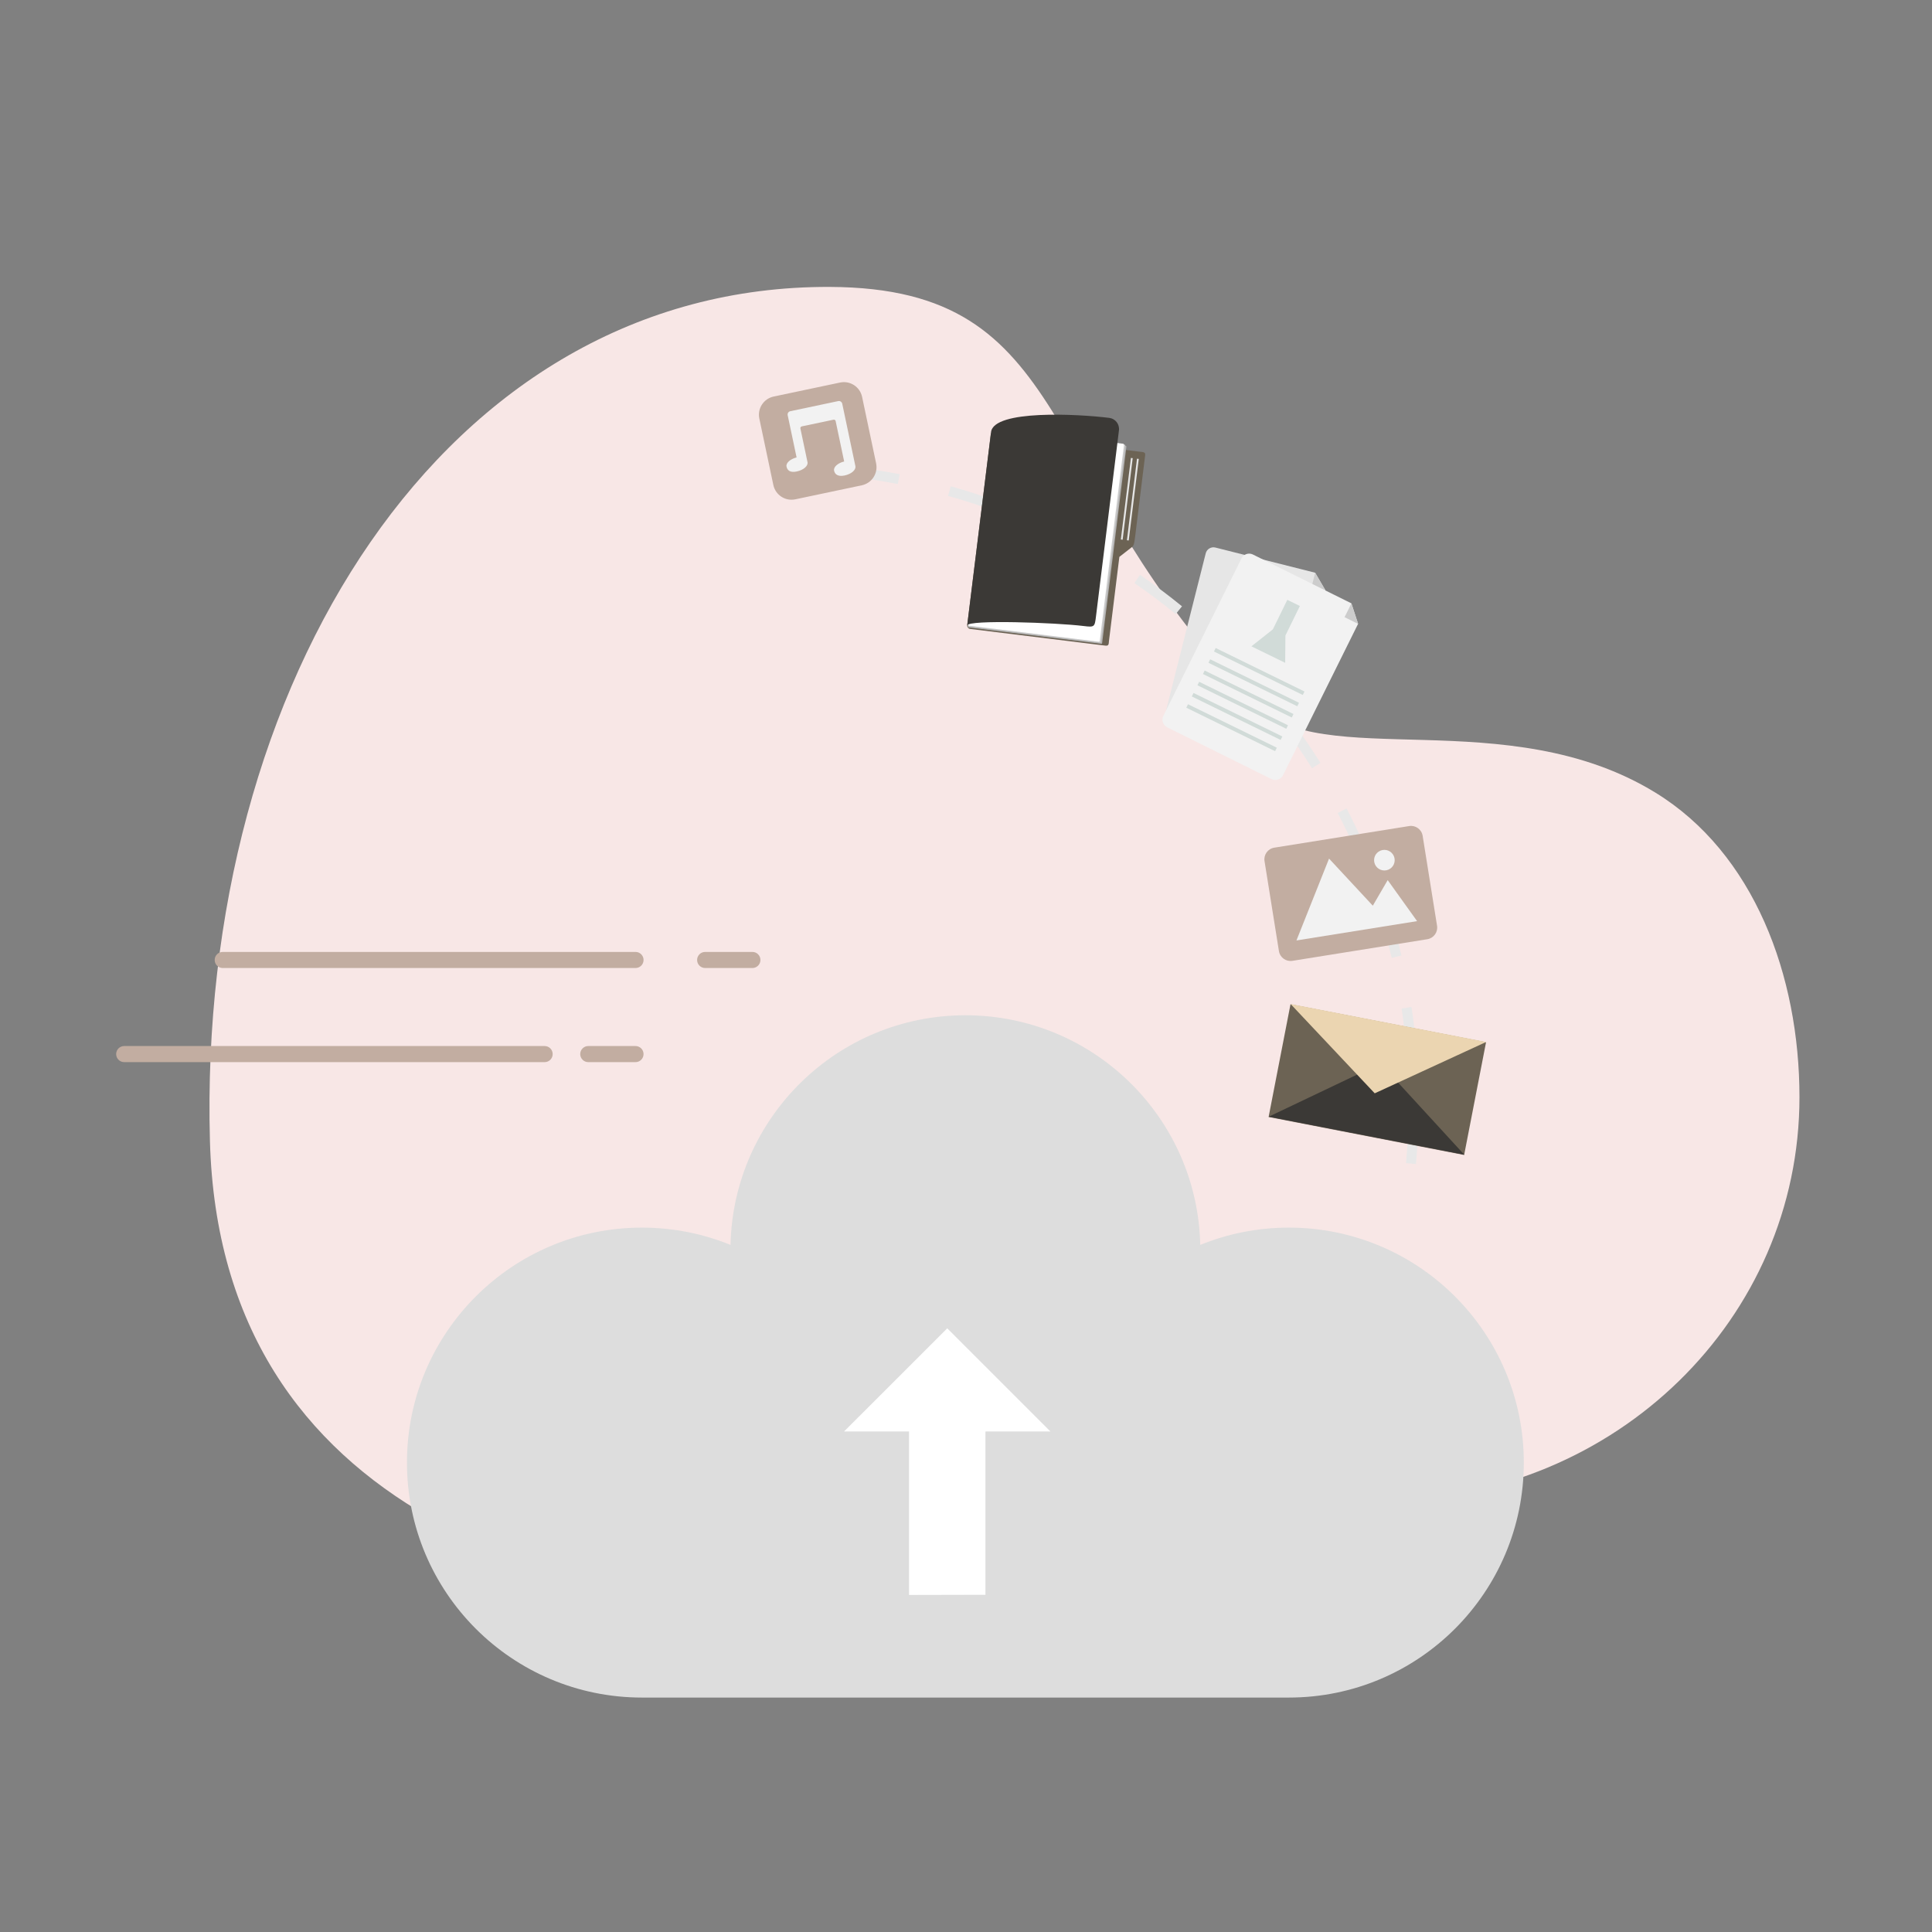 <svg width="270" height="270" viewBox="0 0 270 270" fill="none" xmlns="http://www.w3.org/2000/svg">
<rect x="0" y="0" width="270" height="270" fill="#808080" stroke="none"/>
<g clip-path="url(#clip0_257_129)">
<path d="M175.37 98.455C144.408 66.65 150.495 40.24 115.98 40.097C62.055 39.873 27.59 95.6 29.338 159.43C30.763 211.47 78.748 225.665 122.693 225.665C138.19 225.665 152.845 222.19 165.863 216.005C174.373 211.963 183.705 209.775 193.193 209.733C193.378 209.733 193.563 209.73 193.748 209.728C225.875 209.295 251.478 184.278 251.478 153.33C251.478 136.338 245.133 119.218 231.33 110.76C210.62 98.073 184.623 107.96 175.37 98.455Z" fill="#F8E7E6"/>
<path d="M197.88 162.675L196.49 162.545C196.715 160.15 196.845 157.725 196.875 155.335L198.27 155.352C198.24 157.78 198.108 160.243 197.88 162.675ZM198.063 148.022L196.67 148.117C196.658 147.932 196.645 147.747 196.63 147.562C196.463 145.357 196.21 143.13 195.875 140.942L197.255 140.732C197.593 142.952 197.853 145.215 198.02 147.457C198.038 147.645 198.05 147.835 198.063 148.022ZM194.495 133.86C193.94 131.527 193.28 129.192 192.535 126.915L193.863 126.48C194.62 128.792 195.288 131.167 195.853 133.535L194.495 133.86ZM190.015 120.155C189.088 117.947 188.055 115.75 186.948 113.622L188.185 112.977C189.31 115.137 190.358 117.372 191.303 119.615L190.015 120.155ZM183.355 107.36C182.078 105.33 180.703 103.327 179.268 101.41L180.385 100.572C181.843 102.52 183.24 104.552 184.538 106.615L183.355 107.36ZM174.71 95.812C173.12 94.015 171.44 92.263 169.713 90.603L170.68 89.595C172.435 91.28 174.143 93.06 175.755 94.888L174.71 95.812ZM164.308 85.815C162.448 84.3 160.505 82.843 158.53 81.485L159.32 80.335C161.325 81.713 163.3 83.192 165.188 84.733L164.308 85.815ZM152.418 77.645C150.338 76.455 148.183 75.335 146.01 74.32L146.603 73.055C148.808 74.088 150.998 75.225 153.113 76.435L152.418 77.645ZM139.353 71.532C137.108 70.7 134.798 69.95 132.49 69.302L132.868 67.957C135.213 68.615 137.56 69.377 139.84 70.222L139.353 71.532ZM125.465 67.642C123.118 67.188 120.718 66.823 118.33 66.558L118.485 65.17C120.91 65.44 123.348 65.81 125.733 66.272L125.465 67.642Z" fill="#E8E8E8"/>
<path d="M167.771 237.237H180.118C198.252 237.237 212.955 222.534 212.955 204.4C212.955 186.265 198.252 171.562 180.118 171.562C175.738 171.562 171.556 172.423 167.737 173.977C167.345 156.186 152.802 141.885 134.914 141.885C117.027 141.885 102.483 156.191 102.091 173.977C98.273 172.423 94.091 171.562 89.711 171.562C71.577 171.562 56.873 186.265 56.873 204.4C56.873 222.534 71.577 237.237 89.711 237.237H102.057" fill="#DDDDDD"/>
<path d="M127.04 222.897V200.049H117.96L132.378 185.636L146.791 200.049H137.716V222.873" fill="white"/>
<path d="M169.855 76.52C169.26 76.37 168.652 76.733 168.502 77.328L162.87 99.635C162.72 100.23 163.082 100.838 163.677 100.988L178.455 104.718C179.05 104.868 179.657 104.505 179.807 103.91L185.217 82.48L183.8 80.04L169.855 76.52Z" fill="#E6E6E6"/>
<path d="M185.238 82.483L183.793 80.062L183.305 81.995L185.238 82.483Z" fill="#CCCCCC"/>
<path d="M175.095 77.493C174.508 77.2 173.793 77.442 173.503 78.03L162.578 100.053C162.285 100.64 162.528 101.355 163.115 101.645L177.705 108.883C178.293 109.175 179.008 108.933 179.298 108.345L189.792 87.188L188.863 84.32L175.095 77.493Z" fill="#F2F2F2"/>
<path d="M189.815 87.198L188.853 84.343L187.905 86.252L189.815 87.198Z" fill="#CCCCCC"/>
<path d="M179.64 88.815L181.66 84.688L179.905 83.828L177.883 87.955L174.888 90.325L179.605 92.632L179.64 88.815Z" fill="#D1DBD8"/>
<path d="M169.893 90.561L169.655 91.049L182.067 97.125L182.306 96.638L169.893 90.561Z" fill="#D1DBD8"/>
<path d="M169.124 92.138L168.886 92.625L181.298 98.701L181.537 98.214L169.124 92.138Z" fill="#D1DBD8"/>
<path d="M168.353 93.708L168.114 94.195L180.527 100.272L180.765 99.784L168.353 93.708Z" fill="#D1DBD8"/>
<path d="M167.584 95.282L167.346 95.769L179.758 101.845L179.997 101.358L167.584 95.282Z" fill="#D1DBD8"/>
<path d="M166.795 96.843L166.557 97.331L178.969 103.407L179.208 102.92L166.795 96.843Z" fill="#D1DBD8"/>
<path d="M166.026 98.417L165.787 98.904L178.2 104.98L178.438 104.493L166.026 98.417Z" fill="#D1DBD8"/>
<path d="M135.17 87.358C135.137 87.623 135.325 87.863 135.59 87.895L154.502 90.23C154.995 90.29 154.937 89.93 154.98 89.583C155.022 89.235 156.432 77.825 156.432 77.825C156.432 77.825 157.795 76.763 158.17 76.47C158.545 76.178 158.535 75.805 158.807 73.598C159.08 71.393 159.975 64.153 160.035 63.65C160.097 63.148 159.777 63.185 159.235 63.12C158.692 63.053 154.707 62.563 154.707 62.563L138.48 60.56L135.17 87.358Z" fill="#6C6354"/>
<path d="M135.273 87.565L138.663 60.11C138.67 60.05 138.725 60.008 138.785 60.015L157.32 62.303C157.38 62.31 157.423 62.365 157.415 62.425L154.025 89.877C154.018 89.938 153.963 89.98 153.903 89.972L135.368 87.685C135.308 87.68 135.265 87.623 135.273 87.565Z" fill="#B3B3B3"/>
<path d="M135.287 87.435L138.677 59.965C138.685 59.905 138.74 59.863 138.8 59.87L157.16 62.138C157.22 62.145 157.262 62.2 157.255 62.26L153.865 89.725C153.857 89.785 153.802 89.828 153.742 89.82L135.382 87.553C135.322 87.548 135.28 87.493 135.287 87.435Z" fill="#CCCCCC"/>
<path d="M135.305 87.297L138.687 59.89C138.695 59.82 138.76 59.77 138.83 59.778L156.962 62.015C157.032 62.023 157.082 62.087 157.075 62.157L153.692 89.565C153.685 89.635 153.62 89.685 153.55 89.677L135.417 87.44C135.347 87.433 135.297 87.37 135.305 87.297Z" fill="white"/>
<path d="M156.375 60.14L153.17 86.108C152.985 87.618 152.975 87.677 151.435 87.487C147.588 87.013 135.27 86.57 135.165 87.41C135.165 87.41 138.03 64.205 138.503 60.375C138.89 57.233 150.65 57.85 155.023 58.4C155.875 58.508 156.48 59.285 156.375 60.14Z" fill="#3B3936"/>
<path d="M158.897 64.103L157.49 75.501L157.741 75.532L159.147 64.134L158.897 64.103Z" fill="#E6E6E6"/>
<path d="M158.047 63.997L156.64 75.395L156.891 75.426L158.298 64.028L158.047 63.997Z" fill="#E6E6E6"/>
<path d="M199.467 131.258L180.615 134.278C179.72 134.42 178.875 133.813 178.732 132.915L176.72 120.345C176.577 119.45 177.185 118.605 178.082 118.463L196.935 115.443C197.83 115.3 198.675 115.908 198.817 116.805L200.83 129.375C200.975 130.27 200.362 131.113 199.467 131.258Z" fill="#C2ADA1"/>
<path d="M193.47 121.65C194.265 121.65 194.91 121.005 194.91 120.21C194.91 119.415 194.265 118.77 193.47 118.77C192.674 118.77 192.03 119.415 192.03 120.21C192.03 121.005 192.674 121.65 193.47 121.65Z" fill="#F2F2F2"/>
<path d="M181.18 131.43L198.042 128.73L193.932 122.998L191.852 126.57L185.737 119.99L181.18 131.43Z" fill="#F2F2F2"/>
<path d="M120.432 67.823L111.152 69.78C109.75 70.078 108.372 69.18 108.075 67.775L106.117 58.495C105.82 57.093 106.717 55.715 108.122 55.417L117.402 53.46C118.805 53.163 120.183 54.06 120.48 55.465L122.437 64.745C122.735 66.15 121.837 67.528 120.432 67.823Z" fill="#C2ADA1"/>
<path d="M110.445 57.468C110.19 57.52 110.025 57.773 110.08 58.028L110.11 58.165L110.42 59.638L111.325 63.928C110.435 64.145 109.81 64.705 109.918 65.207C110.028 65.728 110.408 66.088 111.348 65.89C112.288 65.692 112.963 65.11 112.85 64.588C112.848 64.58 112.845 64.573 112.843 64.565H112.845L111.858 59.885C111.828 59.75 111.915 59.615 112.053 59.587L116.485 58.653C116.62 58.623 116.755 58.71 116.783 58.847L117.973 64.493C117.083 64.71 116.458 65.27 116.565 65.772C116.675 66.293 117.098 66.645 118.038 66.448C118.978 66.25 119.653 65.668 119.54 65.145C119.538 65.14 119.538 65.138 119.538 65.132H119.54L118.043 58.028L117.733 56.555L117.703 56.417C117.648 56.163 117.398 55.998 117.143 56.053L110.445 57.468Z" fill="#F2F2F2"/>
<path d="M180.35 140.349L177.289 156.102L204.616 161.411L207.676 145.658L180.35 140.349Z" fill="#6C6354"/>
<path d="M192.93 148.62L204.635 161.372L177.302 156.063L192.93 148.62Z" fill="#3B3936"/>
<path d="M180.362 140.31L192.12 152.793L207.692 145.618L180.362 140.31Z" fill="#EBD5B1"/>
<path d="M88.812 135.283H31.127C30.505 135.283 30.002 134.78 30.002 134.158C30.002 133.535 30.505 133.033 31.127 133.033H88.815C89.437 133.033 89.94 133.535 89.94 134.158C89.94 134.78 89.435 135.283 88.812 135.283Z" fill="#C2ADA1"/>
<path d="M105.147 135.283H98.547C97.925 135.283 97.422 134.78 97.422 134.158C97.422 133.535 97.925 133.033 98.547 133.033H105.147C105.77 133.033 106.272 133.535 106.272 134.158C106.272 134.78 105.767 135.283 105.147 135.283Z" fill="#C2ADA1"/>
<path d="M88.812 148.435H82.212C81.59 148.435 81.087 147.932 81.087 147.31C81.087 146.687 81.59 146.185 82.212 146.185H88.812C89.435 146.185 89.937 146.687 89.937 147.31C89.937 147.932 89.435 148.435 88.812 148.435Z" fill="#C2ADA1"/>
<path d="M76.115 148.435H17.358C16.735 148.435 16.233 147.932 16.233 147.31C16.233 146.687 16.735 146.185 17.358 146.185H76.113C76.735 146.185 77.238 146.687 77.238 147.31C77.238 147.932 76.735 148.435 76.115 148.435Z" fill="#C2ADA1"/>
</g>
<defs>
<clipPath id="clip0_257_129">
<rect width="270" height="270" fill="white"/>
</clipPath>
</defs>
</svg>

